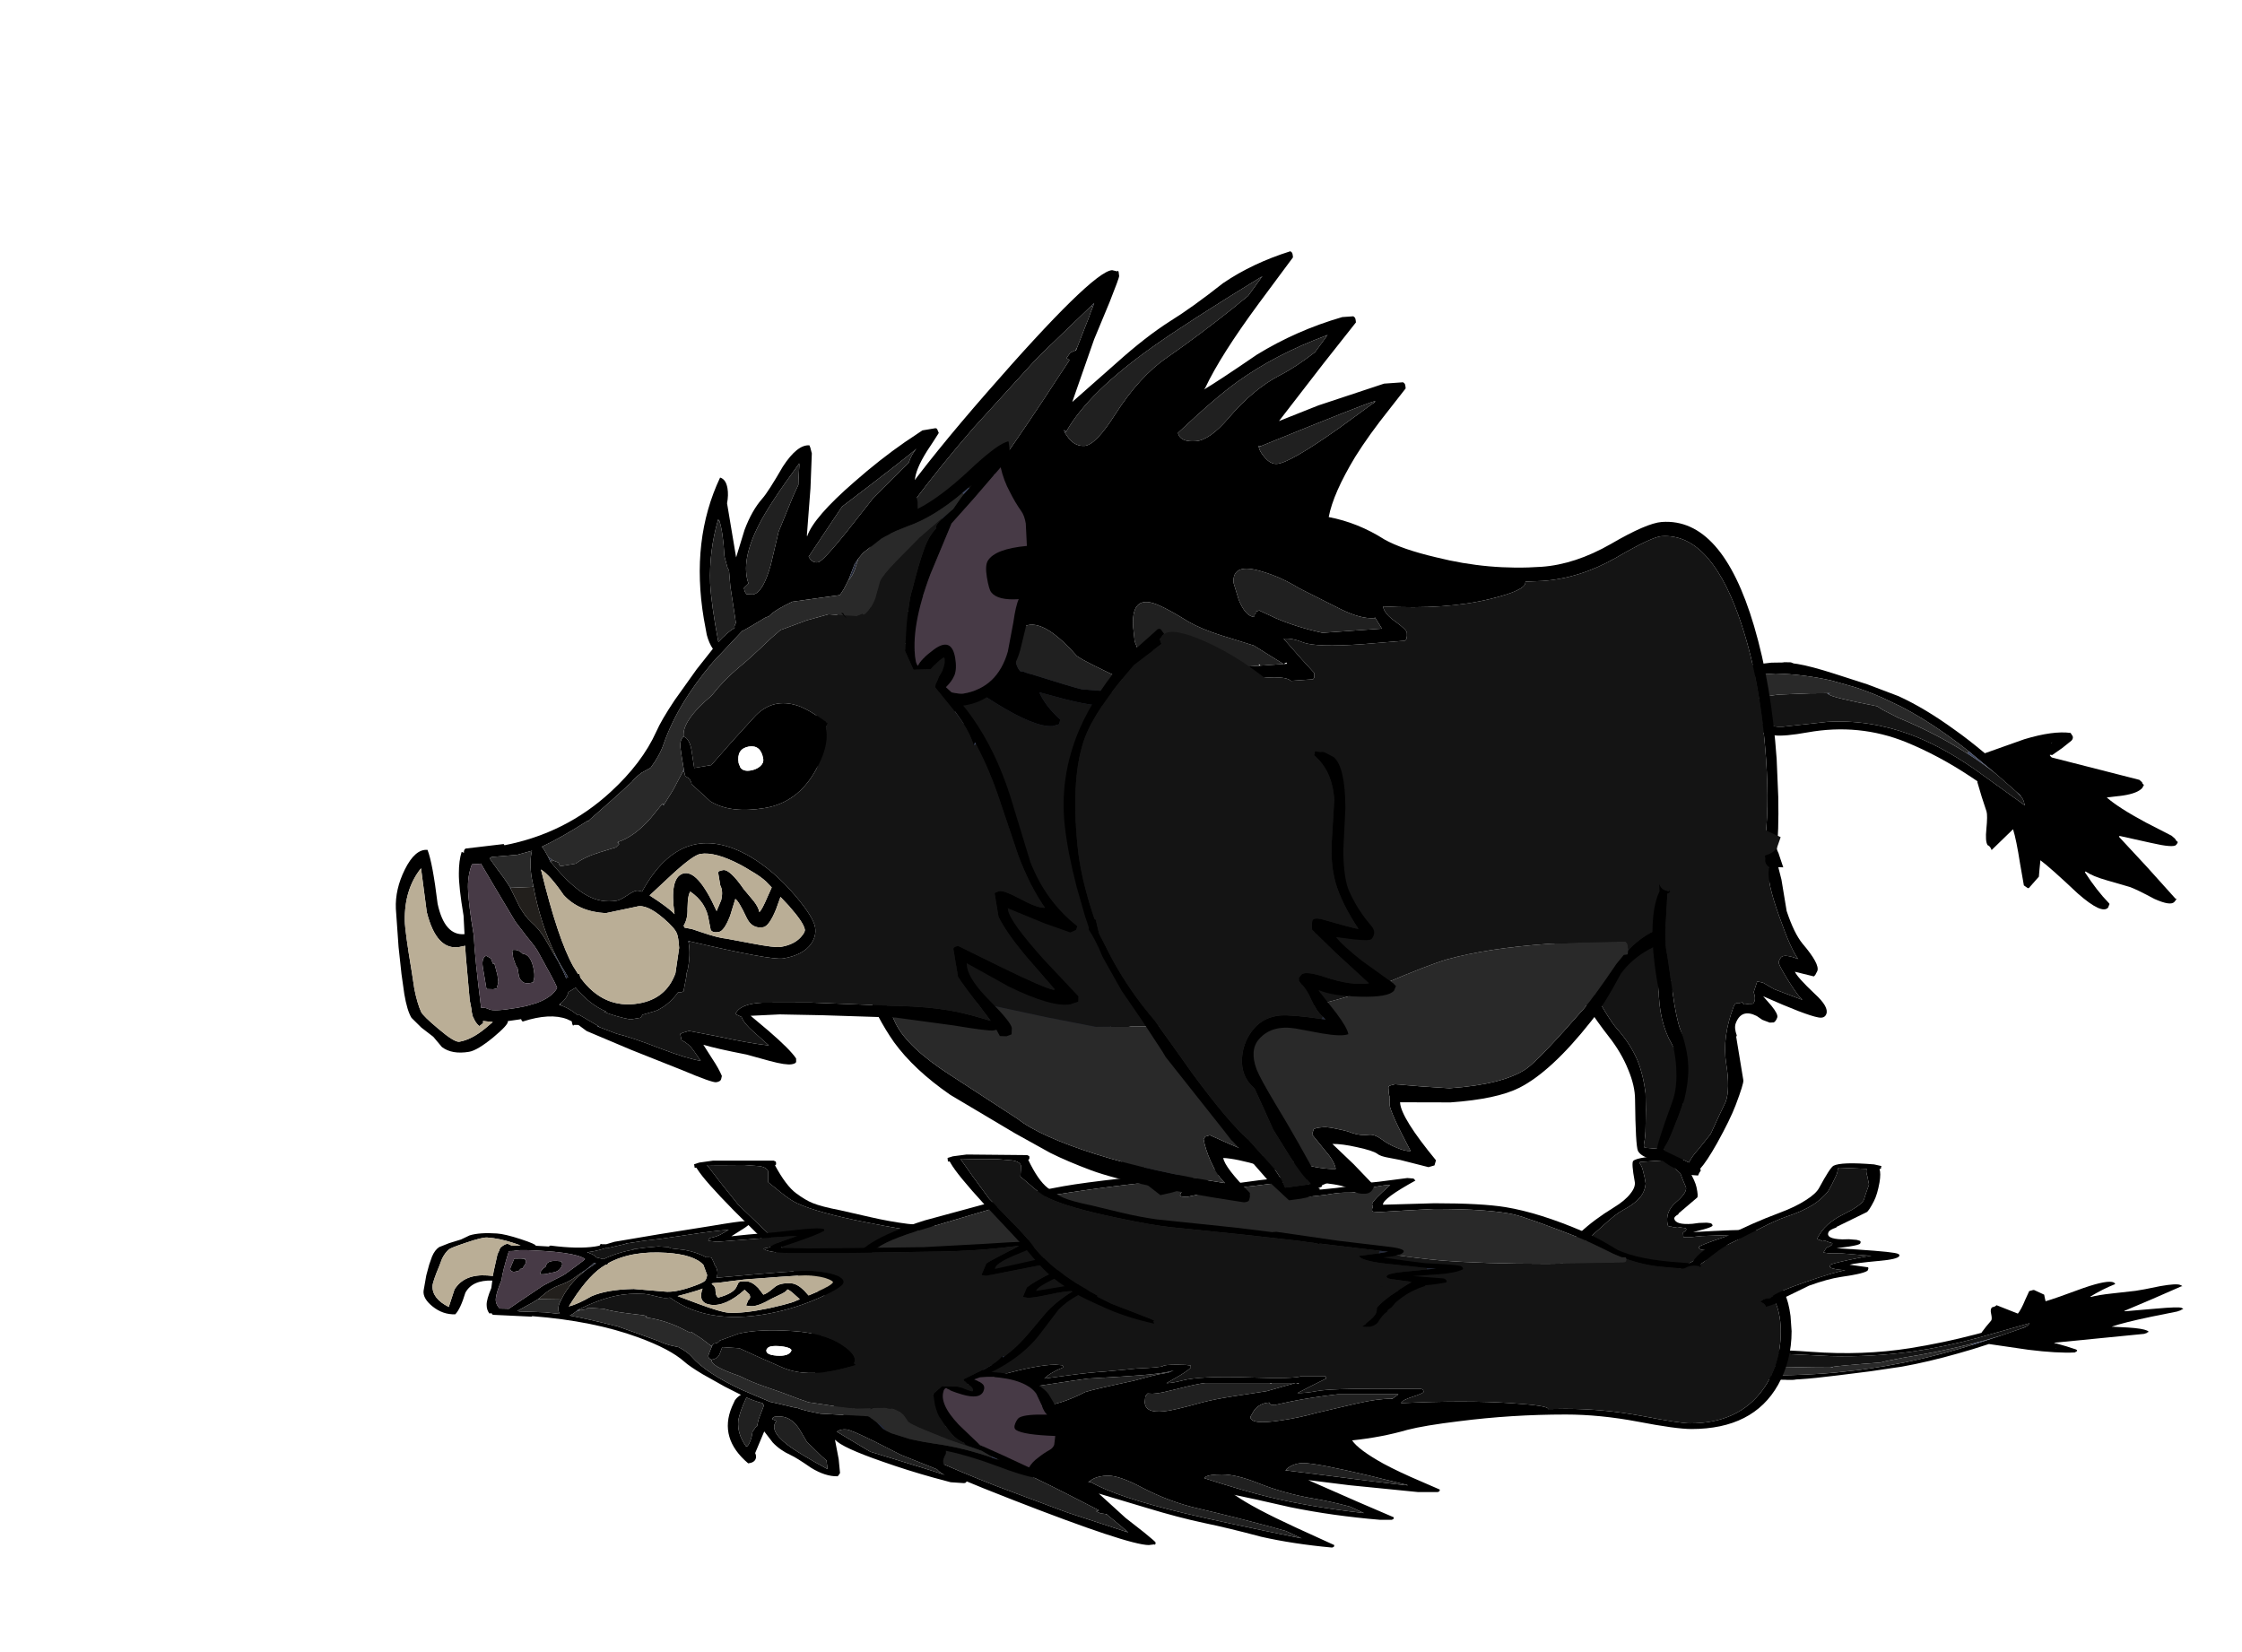 <?xml version="1.0" encoding="UTF-8" standalone="no"?>
<svg xmlns:ffdec="https://www.free-decompiler.com/flash" xmlns:xlink="http://www.w3.org/1999/xlink" ffdec:objectType="frame" height="314.4px" width="426.65px" xmlns="http://www.w3.org/2000/svg">
  <g transform="matrix(1.0, 0.0, 0.0, 1.0, 223.6, 223.5)">
    <filter id="filter0">
      <feOffset dx="3.536" dy="3.535" in="SourceGraphic" result="filterResult0"/>
      <feColorMatrix in="filterResult0" result="filterResult1" type="matrix" values="0 0 0 0 0.0,0 0 0 0 0.0,0 0 0 0 0.0,0 0 0 1 0"/>
      <feColorMatrix in="filterResult1" result="filterResult2" type="matrix" values="1 0 0 0 0,0 1 0 0 0,0 0 1 0 0,0 0 0 0.297 0"/>
    </filter>
    <use ffdec:characterId="543" filter="url(#filter0)" height="266.5" id="shadowMC" transform="matrix(1.0, 0.0, 0.0, -0.4, -223.6, 90.899)" width="423.7" xlink:href="#sprite0"/>
    <use ffdec:characterId="524" height="59.55" transform="matrix(0.809, 0.585, -0.71, 0.983, -34.322, -108.002)" width="94.4" xlink:href="#shape5"/>
    <use ffdec:characterId="537" height="66.5" transform="matrix(1.0, 0.0, 0.0, 1.0, 69.55, -69.0)" width="39.5" xlink:href="#shape1"/>
    <use ffdec:characterId="538" height="92.4" transform="matrix(0.657, -0.747, 0.747, 0.657, 102.502, -91.377)" width="41.5" xlink:href="#shape2"/>
    <use ffdec:characterId="539" height="180.0" transform="matrix(1.005, -0.071, 0.07, 0.997, -75.118, -168.834)" width="181.5" xlink:href="#shape3"/>
    <use ffdec:characterId="537" height="66.5" transform="matrix(0.935, 0.354, -0.354, 0.935, 97.159, -71.32)" width="39.5" xlink:href="#shape1"/>
    <use ffdec:characterId="540" height="117.3" transform="matrix(0.985, -0.165, 0.165, 0.985, -161.578, -123.398)" width="133.6" xlink:href="#shape4"/>
    <use ffdec:characterId="542" height="59.55" transform="matrix(0.754, 0.654, -0.794, 0.916, 0.182, -109.323)" width="94.4" xlink:href="#shape6"/>
  </g>
  <defs>
    <g id="sprite0" transform="matrix(1.0, 0.0, 0.0, 1.0, 220.65, 223.5)">
      <use ffdec:characterId="536" height="71.7" transform="matrix(1.0, 0.0, 0.0, 1.215, -92.1, -80.291)" width="99.5" xlink:href="#shape0"/>
      <use ffdec:characterId="537" height="66.5" transform="matrix(0.995, 0.085, -0.085, 0.995, 73.639, -59.069)" width="39.5" xlink:href="#shape1"/>
      <use ffdec:characterId="538" height="92.4" transform="matrix(0.653, -0.755, 0.755, 0.653, 102.427, -91.234)" width="41.5" xlink:href="#shape2"/>
      <use ffdec:characterId="539" height="180.0" transform="matrix(1.03, 0.0, 0.0, 1.0, -70.191, -177.25)" width="181.5" xlink:href="#shape3"/>
      <use ffdec:characterId="537" height="66.5" transform="matrix(0.978, -0.201, 0.222, 1.08, 92.254, -61.556)" width="39.5" xlink:href="#shape1"/>
      <use ffdec:characterId="540" height="117.3" transform="matrix(0.986, -0.165, 0.165, 0.986, -156.891, -127.967)" width="133.6" xlink:href="#shape4"/>
      <use ffdec:characterId="536" height="71.7" transform="matrix(0.998, -0.024, 0.029, 1.212, -45.907, -77.076)" width="99.5" xlink:href="#shape0"/>
    </g>
    <g id="shape0" transform="matrix(1.0, 0.0, 0.0, 1.0, 42.55, 43.75)">
      <path d="M50.1 -15.4 L45.6 -16.4 Q42.45 -17.15 42.45 -18.3 42.45 -19.05 43.35 -19.3 L47.3 -20.35 44.85 -23.65 44.9 -23.75 43.45 -25.8 Q40.95 -29.9 40.95 -31.05 L41.0 -31.6 40.95 -31.75 40.95 -31.95 Q40.95 -33.7 39.2 -36.55 L39.15 -36.65 38.95 -37.2 38.3 -38.1 Q39.1 -38.3 39.75 -38.1 40.75 -37.8 41.3 -36.45 42.1 -33.35 42.95 -32.15 L43.1 -31.4 43.8 -30.3 44.45 -28.55 45.2 -27.2 Q47.35 -23.55 49.95 -21.9 L49.9 -21.6 Q51.3 -21.45 53.8 -20.45 L54.0 -20.15 Q53.9 -19.15 53.35 -18.85 L47.45 -18.05 52.55 -17.2 Q55.5 -16.7 56.95 -15.2 56.95 -14.25 56.4 -13.9 55.55 -13.4 49.7 -12.95 L45.9 -12.05 42.45 -11.1 41.55 -10.85 Q43.85 -10.45 44.85 -9.55 45.45 -9.0 45.45 -8.35 45.45 -7.25 42.15 -6.55 L32.95 -4.5 20.95 -1.2 20.15 -1.35 13.55 0.2 -1.9 3.2 Q-5.35 4.1 -9.05 5.85 L-14.7 8.5 Q-18.35 9.95 -20.0 11.35 -21.35 12.45 -23.15 15.2 -25.05 18.1 -27.15 26.1 L-26.95 26.45 -26.95 26.9 -26.95 26.95 Q-26.95 27.65 -27.1 27.65 L-27.4 27.95 -38.95 27.95 -41.55 27.2 -42.45 26.6 -42.55 26.5 -42.45 25.35 -42.45 25.15 -42.2 25.15 -42.1 25.15 -41.9 24.5 Q-40.5 19.95 -35.0 8.45 -27.15 -7.5 -26.4 -9.3 -23.65 -15.65 -22.1 -18.35 -20.05 -22.0 -17.45 -24.95 -17.25 -25.75 -14.2 -28.65 L-10.35 -32.1 Q-6.2 -35.6 -1.35 -37.65 L-1.25 -37.75 -1.45 -36.7 -1.2 -36.6 Q-1.85 -35.9 -4.15 -34.2 L-9.7 -30.0 -12.4 -27.35 -12.55 -27.2 -12.2 -27.15 -13.65 -25.55 -13.9 -25.3 Q-22.0 -16.15 -25.4 -7.3 -26.7 -3.85 -29.65 1.8 L-34.15 10.7 -37.5 19.3 -40.1 26.25 Q-38.35 26.15 -36.4 26.2 L-33.05 26.25 -30.15 25.8 Q-28.7 25.35 -28.45 23.7 L-28.45 19.5 -25.95 15.35 Q-24.2 12.45 -22.95 11.25 -19.0 7.5 -9.6 3.7 -2.4 0.75 0.85 0.2 L15.0 -2.5 25.05 -4.6 27.45 -5.25 28.2 -5.4 29.25 -5.85 29.35 -5.65 40.85 -8.25 42.45 -8.6 40.7 -9.25 36.95 -10.35 Q37.4 -12.1 41.55 -13.15 L49.95 -14.85 51.8 -15.0 50.1 -15.4 M41.15 -22.1 L41.55 -22.2 41.95 -22.1 41.15 -22.1" fill="#000000" fill-rule="evenodd" stroke="none"/>
      <path d="M40.85 -8.25 L40.7 -9.25 42.45 -8.6 40.85 -8.25 M49.95 -14.85 L50.1 -15.4 51.8 -15.0 49.95 -14.85" fill="#242939" fill-rule="evenodd" stroke="none"/>
      <path d="M39.75 -38.1 Q39.1 -38.3 38.3 -38.1 L38.95 -37.2 39.15 -36.65 39.2 -36.55 Q40.95 -33.7 40.95 -31.95 L40.95 -31.75 41.0 -31.6 40.95 -31.05 Q40.95 -29.9 43.45 -25.8 L44.9 -23.75 44.85 -23.65 47.3 -20.35 43.35 -19.3 Q42.45 -19.05 42.45 -18.3 42.45 -17.15 45.6 -16.4 L50.1 -15.4 49.95 -14.85 41.55 -13.15 Q37.4 -12.1 36.95 -10.35 L40.7 -9.25 40.85 -8.25 29.35 -5.65 29.25 -5.85 28.2 -5.4 27.45 -5.25 25.05 -4.6 15.0 -2.5 0.85 0.2 Q-2.4 0.75 -9.6 3.7 -19.0 7.5 -22.95 11.25 -24.2 12.45 -25.95 15.35 L-28.45 19.5 -28.45 23.7 Q-28.7 25.35 -30.15 25.8 L-33.05 26.25 -36.4 26.2 Q-38.35 26.15 -40.1 26.25 L-37.5 19.3 -34.15 10.7 -29.65 1.8 Q-26.7 -3.85 -25.4 -7.3 -22.0 -16.15 -13.9 -25.3 L-13.65 -25.55 -12.2 -27.15 -12.55 -27.2 -12.4 -27.35 -9.7 -30.0 -4.15 -34.2 Q-1.85 -35.9 -1.2 -36.6 L-1.45 -36.7 -1.25 -37.75 -1.1 -38.1 Q0.45 -38.8 2.1 -39.95 L2.65 -40.35 2.75 -40.3 2.85 -40.45 Q5.85 -42.05 15.95 -43.2 L28.45 -43.75 Q34.15 -43.55 38.25 -39.45 L39.4 -38.55 39.75 -38.1 M41.15 -22.1 L41.95 -22.1 41.55 -22.2 41.15 -22.1" fill="#141414" fill-rule="evenodd" stroke="none"/>
    </g>
    <g id="shape1" transform="matrix(1.0, 0.0, 0.0, 1.0, 20.0, 34.0)">
      <path d="M-0.55 -31.45 L0.2 -30.7 0.35 -30.5 1.95 -28.55 1.05 -28.25 2.45 -26.25 5.5 -21.0 Q8.35 -17.5 10.55 -16.25 15.0 -13.8 15.0 -12.4 L14.9 -11.55 14.75 -11.2 11.05 -10.75 Q11.9 -9.9 16.1 -8.15 19.5 -6.8 19.5 -5.35 19.5 -4.4 18.3 -4.2 15.95 -3.75 7.05 -4.25 L9.2 -3.1 Q11.0 -2.05 11.0 -1.4 11.0 -0.6 10.7 -0.3 L10.0 0.0 8.5 0.0 7.25 -0.3 Q4.0 -0.65 4.0 2.4 4.0 3.35 5.0 4.5 L5.0 4.8 9.2 12.05 Q9.5 12.65 9.5 17.0 9.5 19.9 8.75 25.05 8.15 29.0 7.45 30.75 L7.55 30.75 7.7 31.0 Q7.55 31.45 7.55 32.05 L6.0 32.5 Q-0.4 32.5 -1.45 30.5 -1.9 29.55 -2.0 20.75 -2.0 18.15 -3.3 15.05 -4.6 11.8 -7.0 8.75 -11.3 3.25 -14.4 -2.6 -18.5 -10.35 -18.5 -15.25 L-18.45 -15.95 -18.95 -17.1 -18.95 -17.2 Q-18.35 -16.5 -17.5 -16.5 L-16.7 -16.6 -16.8 -16.75 -16.75 -17.0 -16.5 -16.5 -16.9 -16.05 -15.45 -11.45 Q-14.2 -7.15 -12.7 -4.95 L-9.35 1.1 Q-7.0 5.45 -5.45 7.25 -2.8 10.2 -1.45 13.5 -0.4 16.2 0.0 19.55 L0.05 22.65 0.0 26.0 Q0.0 27.7 -0.3 29.15 -0.4 29.85 -0.1 29.9 L5.05 30.35 Q5.15 29.1 5.85 27.35 L7.0 23.8 7.25 20.1 7.5 17.1 Q7.5 14.55 5.0 10.2 2.5 5.85 2.5 -0.4 2.5 -1.1 2.85 -1.25 L3.1 -1.3 3.8 -1.8 3.85 -1.65 4.25 -1.5 5.25 -2.05 5.25 -2.0 5.75 -2.25 Q6.1 -3.05 5.25 -4.15 L5.1 -4.35 5.0 -6.5 6.15 -6.65 8.55 -6.25 14.3 -6.25 Q13.35 -6.55 10.45 -8.75 7.5 -11.0 7.5 -11.45 7.5 -12.35 7.75 -12.6 8.35 -13.25 10.8 -13.25 8.95 -14.3 4.45 -19.65 -0.1 -25.0 -0.45 -27.2 L-0.5 -27.4 -0.5 -27.6 -0.6 -27.65 Q-1.65 -27.95 -1.8 -28.85 L-2.1 -29.4 -2.0 -29.5 Q-0.8 -30.4 -0.55 -31.45" fill="#000000" fill-rule="evenodd" stroke="none"/>
      <path d="M-18.95 -17.2 L-19.55 -18.25 -20.0 -20.1 Q-20.0 -21.05 -18.65 -23.95 -17.4 -26.6 -16.55 -27.75 L-15.75 -29.35 Q-15.2 -30.65 -14.0 -31.85 -13.0 -32.75 -11.2 -33.05 L-9.05 -33.25 -4.25 -34.0 -0.55 -33.75 -0.5 -32.05 -0.55 -31.45 Q-0.8 -30.4 -2.0 -29.5 L-2.1 -29.4 -1.8 -28.85 Q-1.65 -27.95 -0.6 -27.65 L-0.5 -27.6 -0.5 -27.4 -0.55 -27.35 -0.5 -27.2 -0.45 -27.2 Q-0.1 -25.0 4.45 -19.65 8.95 -14.3 10.8 -13.25 8.35 -13.25 7.75 -12.6 7.5 -12.35 7.5 -11.45 7.5 -11.0 10.45 -8.75 13.35 -6.55 14.3 -6.25 L8.55 -6.25 6.15 -6.65 5.0 -6.5 5.1 -4.35 5.25 -4.15 Q6.1 -3.05 5.75 -2.25 L5.25 -2.0 5.25 -2.05 4.25 -1.5 3.85 -1.65 3.8 -1.8 3.1 -1.3 2.85 -1.25 Q2.5 -1.1 2.5 -0.4 2.5 5.85 5.0 10.2 7.5 14.55 7.5 17.1 L7.25 20.1 7.0 23.8 5.85 27.35 Q5.15 29.1 5.05 30.35 L-0.1 29.9 Q-0.4 29.85 -0.3 29.15 0.0 27.7 0.0 26.0 L0.05 22.65 0.0 19.55 Q-0.4 16.2 -1.45 13.5 -2.8 10.2 -5.45 7.25 -7.0 5.45 -9.35 1.1 L-12.7 -4.95 Q-14.2 -7.15 -15.45 -11.45 L-16.9 -16.05 -16.5 -16.5 -16.75 -17.0 -16.8 -16.75 -16.7 -16.6 -17.5 -16.5 Q-18.35 -16.5 -18.95 -17.2" fill="#141414" fill-rule="evenodd" stroke="none"/>
    </g>
    <g id="shape2" transform="matrix(1.0, 0.0, 0.0, 1.0, 26.55, 49.9)">
      <path d="M-14.7 -45.6 L-13.25 -44.0 -13.0 -43.8 -12.2 -42.85 -12.0 -42.3 -11.6 -41.7 Q-10.25 -39.55 -8.35 -35.2 L-5.7 -29.1 -3.45 -23.1 Q-1.85 -17.8 -1.2 -10.85 -0.85 -7.65 -0.75 -3.5 L6.25 0.4 Q11.15 3.45 13.0 6.25 L12.8 6.95 Q12.6 7.35 12.0 7.35 L9.75 6.95 7.5 6.4 7.3 6.1 Q7.1 5.9 7.1 6.65 L14.95 22.05 14.95 22.75 Q14.8 22.9 14.8 23.1 L14.8 23.35 14.15 23.5 Q12.8 23.5 10.65 21.7 L8.3 19.6 Q8.3 22.6 9.65 28.4 L11.0 33.75 11.0 34.6 10.85 35.15 10.9 35.35 Q10.85 35.55 10.25 35.55 9.45 35.55 7.4 31.75 L4.4 26.3 4.2 26.3 3.4 34.15 2.45 42.25 Q2.8 42.5 1.85 42.5 0.75 42.5 -0.25 39.25 -1.15 35.4 -1.65 34.2 L-3.6 30.05 Q-4.8 27.55 -5.0 25.9 L-5.2 25.9 Q-6.35 29.95 -6.6 33.25 L-6.65 33.45 -7.35 33.7 Q-9.15 33.7 -9.15 27.55 -8.9 20.25 -9.1 18.0 L-10.5 19.0 -11.65 19.85 -14.55 19.85 -14.7 19.7 -14.8 18.8 -12.15 15.5 Q-9.15 11.9 -8.1 10.15 L-13.8 9.7 Q-13.4 9.0 -13.6 8.5 -13.35 7.65 -11.45 6.3 -9.3 4.75 -8.9 4.1 L-7.4 1.55 -5.8 -1.0 -5.7 -0.95 -5.9 -2.5 Q-6.9 -9.85 -9.1 -16.2 -12.3 -25.35 -20.15 -31.6 -23.6 -34.35 -24.7 -35.9 -26.55 -38.5 -26.55 -42.55 -26.55 -49.2 -22.4 -49.85 -19.95 -50.25 -17.75 -48.35 L-14.7 -45.6 M-2.5 -6.05 Q-2.9 -13.5 -4.2 -19.55 L-4.7 -21.7 -4.8 -22.0 -5.75 -25.35 Q-6.6 -27.95 -7.6 -30.35 L-9.7 -34.75 Q-12.3 -39.5 -15.75 -43.65 L-17.55 -45.45 Q-19.5 -47.45 -21.9 -47.45 -24.5 -47.45 -24.95 -45.05 -25.25 -43.85 -24.95 -42.5 -24.95 -38.45 -22.5 -35.9 L-16.15 -30.1 Q-10.55 -24.45 -7.5 -16.65 -5.25 -10.8 -4.35 -3.15 L-3.2 8.6 -3.2 8.65 -3.2 8.8 -3.05 8.6 Q-2.55 8.05 -2.4 7.2 L-2.4 7.3 -2.3 6.7 -2.3 6.4 -2.3 6.3 -2.3 6.2 -2.3 5.75 -2.3 1.1 -2.3 0.9 -2.5 -6.05 M9.1 4.8 L9.3 4.8 9.2 4.75 9.1 4.8" fill="#000000" fill-rule="evenodd" stroke="none"/>
      <path d="M-12.15 -33.85 L-12.05 -33.75 -11.2 -32.8 -11.75 -33.4 -12.0 -33.65 -12.0 -33.25 -12.05 -33.7 -12.15 -33.85 M-3.2 8.65 L-3.2 8.6 -3.05 8.6 -3.2 8.65" fill="#242939" fill-rule="evenodd" stroke="none"/>
      <path d="M-11.75 -33.4 L-12.0 -33.25 -12.0 -33.65 -11.75 -33.4 M-3.0 -6.0 L-2.5 -6.05 -2.3 0.9 Q-2.45 -2.4 -3.0 -6.0 M-2.3 5.75 L-2.3 6.2 -2.3 6.3 -2.3 6.4 -2.3 6.7 -2.4 7.3 -2.4 7.2 -2.3 5.75" fill="#3e4762" fill-rule="evenodd" stroke="none"/>
      <path d="M-24.95 -45.05 Q-21.55 -43.4 -18.35 -40.5 L-14.25 -36.2 -12.15 -33.85 -12.05 -33.7 -12.0 -33.25 Q-12.0 -32.45 -7.6 -24.9 L-7.45 -23.9 -7.4 -23.6 -6.55 -20.25 -6.5 -20.15 Q-4.1 -13.1 -3.0 -6.0 -2.45 -2.4 -2.3 0.9 L-2.3 1.1 -2.3 5.75 -2.4 7.2 Q-2.55 8.05 -3.05 8.6 L-3.2 8.6 -4.35 -3.15 Q-5.25 -10.8 -7.5 -16.65 -10.55 -24.45 -16.15 -30.1 L-22.5 -35.9 Q-24.95 -38.45 -24.95 -42.5 -25.25 -43.85 -24.95 -45.05" fill="#141414" fill-rule="evenodd" stroke="none"/>
      <path d="M-24.95 -45.05 Q-24.5 -47.45 -21.9 -47.45 -19.5 -47.45 -17.55 -45.45 L-15.75 -43.65 Q-12.3 -39.5 -9.7 -34.75 L-7.6 -30.35 Q-6.6 -27.95 -5.75 -25.35 L-4.8 -22.0 -4.7 -21.7 -4.2 -19.55 Q-2.9 -13.5 -2.5 -6.05 L-3.0 -6.0 Q-4.1 -13.1 -6.5 -20.15 L-6.55 -20.25 -7.4 -23.6 -7.45 -23.9 -7.6 -24.9 Q-12.0 -32.45 -12.0 -33.25 L-11.75 -33.4 -11.2 -32.8 -12.05 -33.75 -12.15 -33.85 -14.25 -36.2 -18.35 -40.5 Q-21.55 -43.4 -24.95 -45.05" fill="#292929" fill-rule="evenodd" stroke="none"/>
    </g>
    <g id="shape3" transform="matrix(1.0, 0.0, 0.0, 1.0, 95.5, 94.0)">
      <path d="M1.3 -93.8 Q1.5 -93.7 1.5 -92.8 L-5.6 -84.45 Q-13.45 -75.15 -16.75 -69.2 L-17.0 -68.9 Q-14.05 -70.4 -6.6 -74.8 1.2 -78.9 10.0 -80.8 L12.1 -80.8 12.3 -80.6 Q12.5 -80.5 12.5 -79.6 L5.9 -72.3 -3.3 -61.9 4.35 -64.35 17.0 -67.6 20.6 -67.6 20.8 -67.4 Q21.0 -67.3 21.0 -66.4 L17.6 -62.6 Q13.45 -58.05 10.6 -54.1 5.95 -47.45 4.8 -43.0 10.25 -41.55 15.0 -38.0 18.15 -35.9 24.55 -33.9 34.25 -30.7 44.25 -30.7 50.6 -30.7 57.6 -34.1 64.65 -37.6 67.5 -37.6 78.9 -37.6 83.5 -16.6 86.0 -5.15 86.0 8.95 L85.8 16.2 Q85.45 23.0 84.75 26.6 83.55 32.65 80.35 35.6 78.6 37.75 76.95 38.65 74.3 40.1 65.5 41.6 57.75 42.9 53.8 47.65 50.15 53.5 47.5 56.35 39.4 65.3 33.15 67.95 28.75 69.8 20.0 69.8 L10.5 69.1 10.5 69.2 Q10.5 72.1 16.5 80.6 L16.15 81.55 15.0 81.8 9.75 80.05 7.7 79.5 Q6.05 79.1 5.5 78.55 4.7 77.9 1.8 77.05 -1.0 76.2 -2.8 76.1 L0.95 80.25 4.5 84.55 Q4.1 86.0 2.75 86.0 1.35 86.0 0.5 85.3 -0.6 84.25 -4.0 83.6 -6.4 83.1 -9.55 81.5 -11.7 81.1 -16.55 79.3 -21.1 77.6 -23.55 77.3 -23.4 79.1 -19.0 84.3 L-19.05 85.1 -19.25 85.7 Q-19.45 86.0 -20.25 86.0 -41.05 81.3 -48.55 77.9 -53.0 75.85 -56.1 74.0 L-62.5 69.8 -74.15 61.65 Q-80.65 56.4 -84.05 50.9 -86.9 46.15 -89.15 39.25 -90.75 34.5 -92.5 26.95 -93.1 24.2 -94.3 14.6 -95.5 5.1 -95.5 3.1 L-95.0 -1.2 Q-94.5 -4.9 -94.5 -6.7 -94.5 -11.7 -94.0 -16.1 -93.3 -21.5 -91.3 -25.6 L-89.25 -30.7 Q-88.35 -32.5 -87.4 -33.05 -85.35 -38.3 -83.95 -39.65 -80.1 -49.05 -58.0 -71.2 -36.5 -92.8 -32.75 -92.8 L-31.8 -92.5 -31.65 -92.6 Q-31.5 -92.55 -31.5 -91.6 -31.5 -91.25 -33.65 -86.75 L-37.05 -79.9 -42.0 -68.3 -33.05 -75.2 Q-27.3 -79.7 -22.55 -82.3 -18.2 -84.6 -12.0 -88.85 -6.2 -92.25 1.1 -94.0 L1.3 -93.8 M6.75 -77.3 L7.0 -77.6 6.7 -77.5 Q-3.1 -74.6 -10.65 -69.9 -15.0 -67.2 -22.5 -61.0 L-22.3 -60.4 Q-21.65 -59.2 -19.25 -59.2 -16.6 -59.2 -12.7 -63.2 -7.75 -68.3 -2.5 -70.6 0.55 -71.9 4.4 -74.5 L6.75 -77.3 M15.05 -64.3 L15.1 -64.4 15.05 -64.4 Q13.6 -64.2 -7.0 -57.4 L-7.5 -57.5 -7.45 -57.3 -7.45 -57.2 Q-7.35 -56.4 -6.55 -55.3 -5.5 -53.8 -4.25 -53.8 -1.8 -53.8 8.0 -59.8 L14.8 -64.1 14.75 -64.0 15.05 -64.3 M55.65 43.15 Q58.95 40.2 62.35 39.5 L76.25 36.4 Q77.6 35.85 78.6 33.55 81.4 30.25 82.5 25.45 84.0 18.55 84.0 8.8 84.0 -7.05 80.65 -19.0 76.15 -34.9 67.25 -34.9 65.4 -34.9 58.35 -31.4 51.3 -28.0 44.25 -28.0 L41.0 -28.1 41.0 -28.0 Q41.0 -26.45 34.25 -25.3 25.75 -23.8 13.85 -25.3 14.0 -23.85 16.05 -22.2 18.0 -20.55 18.0 -19.95 18.0 -18.65 17.5 -18.5 L9.5 -18.4 Q0.65 -18.4 -1.7 -19.55 -3.75 -20.55 -5.3 -20.5 L-2.2 -16.4 0.0 -13.6 -0.05 -12.7 -0.3 -12.4 -4.5 -12.4 Q-5.8 -13.85 -14.3 -13.05 -23.25 -12.3 -26.55 -14.5 -28.2 -15.65 -29.5 -15.8 L-27.0 -12.1 Q-25.0 -8.9 -25.0 -8.2 L-25.05 -7.35 -25.3 -7.3 -25.95 -7.1 -27.5 -7.0 Q-29.9 -7.0 -30.1 -7.6 -30.4 -8.3 -35.0 -8.8 L-37.1 -9.35 -41.05 -10.3 Q-43.65 -10.7 -47.45 -12.0 L-52.05 -13.6 Q-51.05 -10.85 -48.5 -8.2 -48.55 -7.5 -48.8 -7.25 L-50.0 -7.0 Q-53.35 -7.0 -60.35 -12.1 L-69.0 -18.5 Q-71.15 -19.7 -73.1 -21.45 L-76.75 -24.8 -81.6 -27.9 -85.95 -30.4 -86.05 -30.4 -88.75 -24.8 Q-92.15 -18.15 -92.5 -14.2 L-92.6 -9.9 -92.5 -5.2 Q-92.5 -3.7 -93.0 -0.65 L-93.5 3.0 Q-93.5 4.7 -90.5 25.4 -89.85 29.55 -87.6 36.25 L-83.5 47.35 Q-81.55 52.1 -74.0 57.8 L-61.8 67.1 Q-57.8 70.75 -47.55 74.85 -36.95 79.05 -23.55 82.1 -24.9 80.65 -25.95 77.8 -26.85 75.25 -27.0 73.45 L-26.65 73.0 -25.75 72.8 Q-18.15 77.0 -16.3 77.3 -14.3 77.65 -9.3 79.35 -5.1 80.8 -2.5 80.9 -2.65 79.4 -4.2 77.35 L-6.5 74.05 -6.15 73.1 Q-5.9 72.8 -4.25 72.8 -3.4 72.8 -1.6 73.35 -0.05 73.75 1.1 74.3 2.65 74.95 4.2 74.85 5.25 74.8 6.5 75.85 7.75 76.95 9.3 77.7 10.85 78.5 11.85 78.5 8.5 70.9 8.5 69.4 8.5 68.65 8.65 68.05 8.5 67.65 8.5 67.0 L8.5 66.15 8.6 65.9 8.8 65.8 9.75 65.6 14.9 66.4 20.0 67.1 Q30.15 67.1 34.7 64.45 37.15 63.0 46.5 53.65 48.5 51.6 53.1 45.7 L54.6 44.1 55.35 44.05 55.45 43.35 55.65 43.15 M12.25 -23.2 L12.2 -23.3 12.0 -23.2 Q9.45 -23.2 5.75 -25.4 L-1.75 -29.9 Q-4.9 -32.2 -8.35 -33.5 -14.0 -35.75 -14.0 -31.8 L-13.25 -28.5 Q-12.2 -25.25 -10.5 -25.0 L-10.45 -25.55 Q-10.35 -25.4 -10.3 -25.6 -10.15 -25.7 -10.25 -26.0 L-9.5 -26.2 -9.2 -26.0 -9.0 -25.9 -6.5 -24.5 Q-2.65 -22.5 2.1 -21.1 L13.35 -21.1 12.25 -23.2 M-37.15 -86.3 L-47.6 -77.5 -49.1 -76.1 -49.15 -76.05 -61.0 -64.65 Q-74.7 -50.8 -82.55 -39.45 L-82.5 -38.8 -83.45 -36.95 -84.55 -34.3 -84.55 -34.0 -83.85 -34.25 Q-84.6 -33.5 -84.95 -32.45 -82.3 -32.2 -81.55 -31.4 L-81.45 -31.3 Q-80.35 -30.3 -78.55 -29.25 L-77.8 -28.9 -78.05 -29.45 Q-73.6 -30.95 -65.45 -43.0 -60.75 -49.95 -56.5 -57.5 -50.25 -65.25 -44.95 -72.35 L-41.95 -76.3 -42.5 -76.7 -41.7 -77.7 -40.7 -78.05 -40.6 -78.05 -40.35 -78.6 -38.45 -82.65 -37.85 -83.9 -37.35 -85.05 -36.85 -86.1 -36.55 -86.8 -37.15 -86.3 M-4.8 -89.3 L-4.5 -89.6 -4.85 -89.45 Q-19.0 -82.05 -26.1 -77.7 -38.75 -69.95 -43.5 -62.8 L-43.75 -62.9 -43.95 -63.1 -43.8 -62.6 -43.8 -62.55 -43.05 -61.3 Q-41.9 -59.8 -40.25 -59.8 -38.15 -59.8 -34.05 -65.4 -28.95 -72.3 -23.5 -75.5 -17.25 -79.25 -10.55 -83.9 L-7.45 -86.1 -4.8 -89.3 M-29.45 -10.9 Q-31.0 -11.5 -32.25 -12.35 L-35.5 -14.6 Q-42.8 -18.6 -44.5 -20.0 -49.5 -26.6 -52.85 -26.55 -56.0 -26.5 -56.0 -21.3 -56.2 -20.3 -56.0 -19.3 -55.8 -18.35 -55.3 -17.8 L-55.1 -17.8 -55.0 -17.8 -54.8 -17.75 -54.15 -17.45 -53.5 -17.2 -53.45 -17.2 Q-45.25 -13.95 -44.0 -13.6 L-37.75 -12.65 -36.65 -12.45 Q-32.0 -11.75 -29.5 -10.6 L-28.15 -9.75 -29.2 -10.8 -29.45 -10.9 M-10.0 -15.7 L-5.65 -15.7 -7.25 -16.85 -11.0 -19.6 -17.1 -22.0 Q-20.6 -23.4 -23.0 -25.0 -28.05 -28.7 -30.0 -29.2 -33.5 -30.1 -33.5 -24.7 L-33.4 -22.0 -33.0 -20.7 -32.25 -20.8 -32.15 -20.8 -32.0 -20.8 Q-31.3 -20.75 -30.15 -20.15 L-27.6 -18.6 Q-23.85 -16.1 -22.3 -15.7 L-10.3 -15.7 -10.0 -15.7 M-5.65 -15.7 L-5.0 -15.7 -5.1 -15.95 -5.65 -15.7" fill="#000000" fill-rule="evenodd" stroke="none"/>
      <path d="M6.75 -77.3 L6.7 -77.5 7.0 -77.6 6.75 -77.3 M-36.85 -86.1 L-37.15 -86.3 -36.55 -86.8 -36.85 -86.1 M-4.85 -89.45 L-4.5 -89.6 -4.8 -89.3 -4.85 -89.45 M-43.8 -62.6 L-43.95 -63.1 -43.75 -62.9 -43.5 -62.8 -43.8 -62.6 M-7.45 -57.3 L-7.5 -57.5 -7.0 -57.4 -7.45 -57.3 M-29.45 -10.9 L-29.2 -10.8 -28.15 -9.75 -29.5 -10.6 -29.45 -10.9" fill="#11131a" fill-rule="evenodd" stroke="none"/>
      <path d="M15.05 -64.3 L15.05 -64.4 15.1 -64.4 15.05 -64.3 M-7.0 -57.4 L-7.45 -57.2 -7.45 -57.3 -7.0 -57.4 M-43.8 -62.55 L-43.8 -62.6 -43.5 -62.8 -43.8 -62.55" fill="#1d1c16" fill-rule="evenodd" stroke="none"/>
      <path d="M55.5 42.9 L55.65 43.15 55.5 43.15 55.5 42.9" fill="#221f1c" fill-rule="evenodd" stroke="none"/>
      <path d="M55.65 43.15 L55.45 43.35 55.5 43.15 55.65 43.15" fill="#242939" fill-rule="evenodd" stroke="none"/>
      <path d="M6.7 -77.5 L6.75 -77.3 4.4 -74.5 Q0.55 -71.9 -2.5 -70.6 -7.75 -68.3 -12.7 -63.2 -16.6 -59.2 -19.25 -59.2 -21.65 -59.2 -22.3 -60.4 L-22.5 -61.0 Q-15.0 -67.2 -10.65 -69.9 -3.1 -74.6 6.7 -77.5 M15.05 -64.4 L15.05 -64.3 14.8 -64.1 8.0 -59.8 Q-1.8 -53.8 -4.25 -53.8 -5.5 -53.8 -6.55 -55.3 -7.35 -56.4 -7.45 -57.2 L-7.0 -57.4 Q13.6 -64.2 15.05 -64.4 M12.0 -23.2 L12.25 -23.2 13.35 -21.1 2.1 -21.1 Q-2.65 -22.5 -6.5 -24.5 L-9.0 -25.9 -9.2 -26.0 -9.5 -26.2 -10.25 -26.0 Q-10.15 -25.7 -10.3 -25.6 -10.35 -25.4 -10.45 -25.55 L-10.5 -25.0 Q-12.2 -25.25 -13.25 -28.5 L-14.0 -31.8 Q-14.0 -35.75 -8.35 -33.5 -4.9 -32.2 -1.75 -29.9 L5.75 -25.4 Q9.45 -23.2 12.0 -23.2 M-81.55 -31.4 Q-82.3 -32.2 -84.95 -32.45 -84.6 -33.5 -83.85 -34.25 L-84.55 -34.0 -84.55 -34.3 -83.45 -36.95 -82.5 -38.8 -82.55 -39.45 Q-74.7 -50.8 -61.0 -64.65 L-49.15 -76.05 -49.1 -76.1 -47.6 -77.5 -37.15 -86.3 -36.85 -86.1 -37.35 -85.05 -37.85 -83.9 -38.45 -82.65 -40.35 -78.6 -40.7 -78.05 -41.7 -77.7 -42.5 -76.7 -41.95 -76.3 -44.95 -72.35 Q-50.25 -65.25 -56.5 -57.5 -60.75 -49.95 -65.45 -43.0 -73.6 -30.95 -78.05 -29.45 L-78.55 -29.25 Q-80.35 -30.3 -81.45 -31.3 L-81.5 -31.5 -81.55 -31.4 M-4.8 -89.3 L-7.45 -86.1 -10.55 -83.9 Q-17.25 -79.25 -23.5 -75.5 -28.95 -72.3 -34.05 -65.4 -38.15 -59.8 -40.25 -59.8 -41.9 -59.8 -43.05 -61.3 L-43.8 -62.55 -43.5 -62.8 Q-38.75 -69.95 -26.1 -77.7 -19.0 -82.05 -4.85 -89.45 L-4.8 -89.3 M-29.5 -10.6 Q-32.0 -11.75 -36.65 -12.45 L-37.75 -12.65 -44.0 -13.6 Q-45.25 -13.95 -53.45 -17.2 L-53.5 -17.2 -54.15 -17.45 -54.8 -17.75 -55.0 -17.8 -55.1 -17.8 -55.3 -17.8 Q-55.8 -18.35 -56.0 -19.3 -56.2 -20.3 -56.0 -21.3 -56.0 -26.5 -52.85 -26.55 -49.5 -26.6 -44.5 -20.0 -42.8 -18.6 -35.5 -14.6 L-32.25 -12.35 Q-31.0 -11.5 -29.45 -10.9 L-29.5 -10.6 M-10.3 -15.7 L-22.3 -15.7 Q-23.85 -16.1 -27.6 -18.6 L-30.15 -20.15 Q-31.3 -20.75 -32.0 -20.8 L-32.15 -20.8 -32.25 -20.8 -33.0 -20.7 -33.4 -22.0 -33.5 -24.7 Q-33.5 -30.1 -30.0 -29.2 -28.05 -28.7 -23.0 -25.0 -20.6 -23.4 -17.1 -22.0 L-11.0 -19.6 -7.25 -16.85 -5.65 -15.7 -10.0 -15.7 -10.3 -16.0 -10.3 -15.7" fill="#202020" fill-rule="evenodd" stroke="none"/>
      <path d="M-87.6 36.25 L-87.5 36.2 Q-87.5 34.35 -81.0 38.1 -72.6 43.1 -71.5 43.4 L-65.1 45.25 -55.0 48.2 -45.8 50.7 -32.65 51.5 Q-6.1 51.5 9.25 46.3 17.65 43.4 21.2 42.6 29.0 41.0 40.75 41.0 L47.25 41.2 55.1 41.6 55.3 41.85 Q55.5 42.0 55.5 42.9 L55.5 43.15 55.45 43.35 55.35 44.05 54.6 44.1 53.1 45.7 Q48.5 51.6 46.5 53.65 37.15 63.0 34.7 64.45 30.15 67.1 20.0 67.1 L14.9 66.4 9.75 65.6 8.8 65.8 8.6 65.9 8.5 66.15 8.5 67.0 Q8.5 67.65 8.65 68.05 8.5 68.65 8.5 69.4 8.5 70.9 11.85 78.5 10.85 78.5 9.3 77.7 7.75 76.95 6.5 75.85 5.25 74.8 4.2 74.85 2.65 74.95 1.1 74.3 -0.05 73.75 -1.6 73.35 -3.4 72.8 -4.25 72.8 -5.9 72.8 -6.15 73.1 L-6.5 74.05 -4.2 77.35 Q-2.65 79.4 -2.5 80.9 -5.1 80.8 -9.3 79.35 -14.3 77.65 -16.3 77.3 -18.15 77.0 -25.75 72.8 L-26.65 73.0 -27.0 73.45 Q-26.85 75.25 -25.95 77.8 -24.9 80.65 -23.55 82.1 -36.95 79.05 -47.55 74.85 -57.8 70.75 -61.8 67.1 L-74.0 57.8 Q-81.55 52.1 -83.5 47.35 L-87.6 36.25" fill="#292929" fill-rule="evenodd" stroke="none"/>
      <path d="M-87.6 36.25 Q-89.85 29.55 -90.5 25.4 -93.5 4.7 -93.5 3.0 L-93.0 -0.65 Q-92.5 -3.7 -92.5 -5.2 L-92.6 -9.9 -92.5 -14.2 Q-92.15 -18.15 -88.75 -24.8 L-86.05 -30.4 -85.95 -30.4 -81.6 -27.9 -76.75 -24.8 -73.1 -21.45 Q-71.15 -19.7 -69.0 -18.5 L-60.35 -12.1 Q-53.35 -7.0 -50.0 -7.0 L-48.8 -7.25 Q-48.55 -7.5 -48.5 -8.2 -51.05 -10.85 -52.05 -13.6 L-47.45 -12.0 Q-43.65 -10.7 -41.05 -10.3 L-37.1 -9.35 -35.0 -8.8 Q-30.4 -8.3 -30.1 -7.6 -29.9 -7.0 -27.5 -7.0 L-25.95 -7.1 -25.3 -7.3 -25.05 -7.35 -25.0 -8.2 Q-25.0 -8.9 -27.0 -12.1 L-29.5 -15.8 Q-28.2 -15.65 -26.55 -14.5 -23.25 -12.3 -14.3 -13.05 -5.8 -13.85 -4.5 -12.4 L-0.3 -12.4 -0.05 -12.7 0.0 -13.6 -2.2 -16.4 -5.3 -20.5 Q-3.75 -20.55 -1.7 -19.55 0.65 -18.4 9.5 -18.4 L17.5 -18.5 Q18.0 -18.65 18.0 -19.95 18.0 -20.55 16.05 -22.2 14.0 -23.85 13.85 -25.3 25.75 -23.8 34.25 -25.3 41.0 -26.45 41.0 -28.0 L41.0 -28.1 44.25 -28.0 Q51.3 -28.0 58.35 -31.4 65.4 -34.9 67.25 -34.9 76.15 -34.9 80.65 -19.0 84.0 -7.05 84.0 8.8 84.0 18.55 82.5 25.45 81.4 30.25 78.6 33.55 77.6 35.85 76.25 36.4 L62.35 39.5 Q58.95 40.2 55.65 43.15 L55.5 42.9 Q55.5 42.0 55.3 41.85 L55.1 41.6 47.25 41.2 40.75 41.0 Q29.0 41.0 21.2 42.6 17.65 43.4 9.25 46.3 -6.1 51.5 -32.65 51.5 L-45.8 50.7 -55.0 48.2 -65.1 45.25 -71.5 43.4 Q-72.6 43.1 -81.0 38.1 -87.5 34.35 -87.5 36.2 L-87.6 36.25" fill="#141414" fill-rule="evenodd" stroke="none"/>
    </g>
    <g id="shape4" transform="matrix(1.0, 0.0, 0.0, 1.0, 66.8, 58.65)">
      <path d="M44.7 -52.2 Q45.55 -53.75 46.6 -54.6 45.05 -53.55 30.8 -46.05 L26.7 -41.7 22.95 -37.7 23.05 -37.45 Q23.5 -36.35 24.55 -36.35 25.45 -36.35 30.85 -41.15 L36.85 -46.6 44.7 -52.2 M50.85 -57.85 L51.1 -57.7 51.3 -56.85 49.9 -55.3 48.55 -53.85 Q45.7 -50.65 45.3 -48.6 45.0 -47.25 45.15 -44.6 L44.95 -43.25 Q49.45 -44.65 55.6 -48.7 61.35 -52.55 63.55 -53.0 L64.1 -53.1 64.15 -52.9 64.05 -50.7 63.8 -48.5 Q63.8 -47.25 65.3 -43.5 66.8 -39.75 66.8 -37.05 L66.7 -33.45 Q66.3 -30.95 64.8 -29.85 64.55 -29.95 64.4 -30.4 64.25 -30.8 63.55 -30.8 58.75 -30.8 57.8 -29.55 L57.8 -28.05 57.75 -26.5 Q57.75 -25.9 58.3 -25.8 L63.15 -24.85 Q63.8 -24.65 63.8 -24.25 63.8 -22.7 59.8 -13.55 58.65 -11.05 56.45 -8.8 52.6 -4.85 47.8 -4.85 L47.3 -4.85 47.9 -3.8 48.6 -2.4 Q52.0 4.65 53.3 13.65 L55.0 26.65 Q56.65 34.55 61.8 40.2 L61.45 40.85 60.3 41.15 55.7 38.6 49.35 34.65 49.35 34.35 49.3 35.0 Q49.3 37.3 54.55 45.55 L59.8 53.4 59.6 54.4 58.05 54.65 Q54.4 54.65 47.0 49.35 L39.85 43.65 39.8 44.4 Q39.8 46.95 43.05 51.5 46.3 56.1 46.3 57.25 L46.05 58.45 45.05 58.65 43.8 58.4 43.35 57.1 42.8 57.15 Q41.85 57.15 35.45 54.95 L24.8 51.65 11.1 48.9 3.1 47.4 -2.4 46.75 0.5 50.15 Q3.95 54.3 4.8 56.2 L4.7 56.85 Q4.55 57.15 3.8 57.15 2.65 57.15 -0.2 55.85 L-4.4 53.9 Q-10.0 51.8 -12.2 50.7 L-10.95 53.65 Q-10.05 55.65 -9.7 57.15 L-9.95 57.75 Q-10.15 58.15 -10.95 58.15 -11.7 58.15 -16.9 54.85 L-25.9 49.4 -33.7 44.45 -35.05 43.05 -35.9 42.9 Q-36.2 43.3 -36.2 42.15 L-37.0 41.6 Q-40.0 39.85 -45.4 40.65 L-45.55 40.5 -45.65 40.15 -46.2 40.15 -48.2 40.1 -48.2 40.15 Q-48.2 40.8 -51.45 42.7 -54.85 44.65 -56.45 44.65 -59.75 44.65 -61.4 42.9 L-62.7 40.7 -64.65 38.6 -66.2 36.45 Q-66.8 34.95 -66.8 31.75 L-66.7 27.9 -66.4 22.75 -65.7 15.45 Q-65.25 11.8 -62.8 8.4 -60.2 4.8 -57.9 5.4 -57.35 8.0 -57.7 15.85 -57.4 22.1 -53.6 22.4 L-53.2 18.9 Q-53.2 13.3 -52.75 10.8 -52.35 8.4 -51.55 6.85 L-51.15 7.1 Q-51.1 6.5 -50.7 6.35 L-43.4 6.7 -43.3 6.95 Q-31.45 6.65 -21.7 0.3 -14.85 -4.15 -11.2 -9.6 -9.9 -11.6 -6.75 -14.95 L-1.65 -20.05 2.05 -23.4 Q1.5 -24.6 1.35 -26.2 L1.3 -29.35 Q1.3 -44.55 8.8 -55.35 9.85 -54.85 9.85 -53.1 9.85 -51.8 9.3 -50.3 L9.3 -39.85 11.75 -44.75 Q13.75 -48.2 16.1 -50.1 17.4 -51.15 20.95 -55.45 24.35 -59.15 26.6 -58.6 L26.7 -58.15 26.8 -57.0 25.45 -50.5 23.3 -41.8 23.3 -41.55 Q25.1 -44.95 33.95 -50.35 39.35 -53.7 44.65 -56.2 L48.3 -57.85 50.85 -57.85 M24.1 -55.3 L24.1 -55.55 24.0 -55.4 Q17.25 -48.85 14.6 -45.25 10.0 -39.05 10.8 -34.55 L10.45 -34.3 9.8 -33.85 9.85 -33.15 10.1 -32.6 11.3 -32.35 Q13.25 -32.35 15.6 -37.4 L18.1 -43.35 22.0 -49.65 23.3 -51.55 23.3 -51.6 23.5 -52.6 24.05 -55.05 24.1 -55.3 M53.8 -44.8 Q47.7 -41.2 42.55 -40.3 L40.25 -39.8 40.05 -39.75 39.9 -39.7 39.7 -39.65 39.55 -39.6 39.2 -39.5 39.05 -39.45 37.65 -39.0 37.45 -38.9 37.25 -38.85 33.3 -36.7 32.25 -35.8 31.35 -34.85 29.7 -32.05 29.55 -31.85 28.5 -30.45 28.4 -30.35 28.0 -29.9 27.9 -29.8 27.6 -29.5 18.45 -29.75 Q14.9 -28.75 13.6 -27.75 L12.85 -27.6 10.45 -26.65 8.3 -25.85 8.15 -25.85 2.5 -21.55 1.65 -20.9 Q-6.3 -14.2 -10.2 -7.05 -11.3 -5.0 -13.4 -3.0 L-15.25 -2.35 Q-16.75 -1.6 -17.35 -0.95 L-21.15 1.5 -26.75 5.0 -26.7 5.1 -26.95 5.0 Q-32.5 7.35 -36.3 8.4 -35.9 9.1 -35.45 10.5 L-35.2 11.45 -35.1 11.6 Q-32.05 16.9 -29.35 19.0 -26.95 20.9 -23.95 20.9 -23.3 20.9 -21.95 20.3 -20.55 19.65 -19.95 19.65 -19.55 19.65 -18.9 20.0 -8.95 7.4 2.5 16.8 6.55 20.2 9.75 25.55 12.5 30.15 12.5 32.15 12.5 33.8 11.25 35.1 9.4 37.0 5.5 37.0 3.25 37.0 -11.6 30.8 L-11.75 30.75 -11.75 31.1 Q-11.75 33.45 -12.8 36.15 L-13.2 36.95 -13.1 36.95 -14.25 40.05 -14.7 40.15 -15.3 40.05 Q-16.45 41.2 -17.8 41.95 L-18.6 42.35 -19.7 42.75 -20.2 42.85 -22.7 43.15 -22.85 43.35 -23.15 43.65 -25.1 43.65 Q-27.45 42.8 -29.85 41.4 L-29.35 41.45 Q-32.3 39.6 -34.4 35.95 L-35.9 36.55 Q-36.3 37.6 -37.7 38.45 L-38.0 38.65 -37.85 38.75 Q-36.4 39.5 -35.15 40.9 L-34.85 41.2 -34.55 41.2 -31.5 43.75 -31.4 43.85 -31.5 43.9 -31.3 44.05 -28.15 45.9 Q-25.35 47.1 -20.3 50.1 -15.8 52.75 -13.2 53.65 L-14.25 51.4 Q-14.9 50.05 -16.15 49.15 L-16.2 47.95 -15.7 47.8 -14.45 47.65 -9.2 49.6 Q-3.45 51.9 0.1 52.9 L-2.35 49.85 Q-3.95 47.9 -4.15 46.65 L-4.2 46.65 -5.2 45.95 Q-4.1 44.15 0.2 44.65 L9.3 46.15 24.85 49.4 Q31.7 50.65 36.5 52.5 38.7 53.35 42.55 55.25 L40.95 52.15 Q38.5 47.65 37.8 45.95 L37.8 40.7 Q37.75 40.55 37.85 40.45 38.0 40.15 38.8 40.15 L46.1 45.4 Q53.65 50.8 55.35 51.4 L55.6 51.4 55.55 51.3 51.0 43.85 Q48.25 39.1 47.3 35.95 L47.3 31.45 47.45 31.3 48.3 31.15 Q49.2 31.15 52.05 33.35 54.95 35.6 56.3 35.7 54.15 31.15 52.95 25.05 L51.2 14.15 Q50.2 7.85 48.5 2.85 L48.35 2.4 48.1 2.95 48.05 3.05 Q47.8 0.95 46.8 -1.4 L46.8 -1.5 45.6 -4.0 45.5 -4.05 45.4 -4.25 42.65 -9.1 Q42.65 -9.7 43.15 -10.2 L43.65 -11.05 Q45.3 -12.8 45.3 -14.3 L45.3 -14.6 45.2 -14.55 Q44.35 -14.25 42.9 -13.15 L42.35 -12.7 42.15 -12.75 39.1 -13.15 38.1 -16.95 39.25 -21.95 Q40.6 -26.85 41.3 -28.05 43.4 -32.85 44.75 -35.25 46.1 -37.75 47.8 -39.0 L47.8 -39.1 Q47.8 -39.75 49.2 -40.6 L51.25 -41.9 51.45 -42.0 51.5 -42.05 51.6 -42.1 53.3 -43.85 54.05 -44.55 55.3 -45.55 55.85 -46.0 55.2 -45.65 53.8 -44.8 M-7.2 -1.65 L-7.2 -4.0 -7.15 -6.05 Q-6.95 -7.45 -6.2 -7.85 L-6.15 -7.8 -5.75 -7.45 -5.65 -7.3 Q-5.15 -6.5 -5.15 -5.05 L-5.2 -1.6 -1.9 -1.6 2.7 -5.35 8.05 -9.55 Q11.9 -12.3 16.2 -10.05 18.1 -9.05 21.3 -5.85 L20.95 -5.25 20.8 -5.1 20.8 -4.6 Q20.8 -1.25 17.35 2.9 13.05 8.15 6.8 8.15 0.2 8.15 -3.2 5.2 L-5.35 2.45 -5.9 1.75 -6.2 1.4 -6.2 1.05 -6.45 0.25 -7.15 -0.35 -7.2 -1.2 -7.2 -1.65 M27.65 -25.55 L27.7 -25.55 27.4 -25.95 27.3 -26.1 27.65 -26.0 27.85 -25.5 28.15 -24.9 27.65 -25.55 M7.05 -47.4 Q4.4 -41.85 3.6 -35.75 3.15 -31.7 3.3 -24.5 5.25 -26.05 6.8 -26.65 L6.8 -26.95 7.2 -27.55 7.3 -34.55 7.55 -37.6 7.35 -38.25 7.15 -40.3 7.15 -40.55 Q7.65 -45.05 7.3 -47.3 L7.1 -47.55 7.05 -47.4 M8.05 -1.15 Q8.05 -3.9 5.7 -3.9 3.3 -3.85 3.3 -1.1 L3.5 -0.2 Q3.95 0.65 5.3 0.65 6.45 0.65 7.25 0.15 8.05 -0.35 8.05 -1.15 M40.05 -13.75 Q40.8 -14.9 43.55 -16.3 47.3 -18.2 47.3 -14.05 47.3 -11.95 46.6 -10.8 46.0 -9.8 44.65 -8.85 L45.55 -7.7 Q47.1 -7.1 47.7 -7.1 54.3 -7.1 57.4 -13.6 L59.35 -18.9 Q60.35 -22.05 61.1 -23.1 57.1 -23.5 56.15 -25.25 55.8 -25.85 55.8 -28.2 55.8 -30.5 56.5 -31.3 58.25 -33.3 64.3 -32.85 L64.55 -34.95 64.8 -37.1 Q64.8 -38.65 64.35 -39.55 63.45 -41.4 62.8 -43.55 62.0 -45.85 61.85 -48.45 L55.85 -43.45 50.8 -39.4 50.8 -39.35 45.3 -30.6 Q39.8 -21.15 39.8 -14.85 39.8 -14.15 40.05 -13.75 M1.25 18.7 L0.5 18.1 Q-3.9 14.75 -6.75 14.75 -8.2 14.75 -13.0 17.9 L-17.6 20.95 -16.15 22.3 Q-14.05 24.35 -13.5 25.25 -13.35 18.35 -10.7 17.9 -7.75 17.4 -5.5 26.0 L-4.3 24.1 Q-3.6 22.45 -4.0 21.3 L-4.0 19.05 Q-4.25 18.5 -3.0 18.5 -1.7 18.5 0.3 22.75 L1.85 25.4 Q2.5 26.65 2.5 27.55 3.1 27.15 4.5 24.95 L5.6 23.3 5.05 22.5 Q4.5 21.55 3.0 20.2 L1.25 18.7 M6.95 25.35 L5.75 27.5 Q3.9 30.5 2.75 30.5 0.55 30.5 -0.1 28.1 -1.0 24.85 -1.6 24.3 L-3.1 27.3 Q-4.7 30.0 -5.75 30.0 -6.95 30.0 -7.2 29.35 L-7.25 27.55 Q-7.15 24.05 -9.85 21.5 -10.3 22.05 -10.6 23.25 L-10.9 24.65 Q-11.15 26.55 -12.15 27.7 L-12.05 28.1 -10.7 28.6 -9.1 29.45 Q-6.05 31.1 -4.5 31.5 L0.0 33.15 Q4.3 34.75 5.4 34.75 8.0 34.75 9.5 33.55 10.5 32.75 10.5 32.25 10.5 30.9 8.25 27.3 L6.95 25.35 M-10.2 23.45 L-10.2 23.5 -10.2 23.45 M-37.2 12.65 Q-36.2 26.35 -34.15 31.95 L-33.5 33.5 -33.35 33.45 Q-33.2 33.5 -33.2 34.2 -29.85 40.9 -23.05 40.9 -17.75 40.9 -15.2 36.4 L-13.7 31.75 Q-13.5 29.8 -13.65 29.05 -13.85 27.9 -15.7 25.7 -18.45 22.4 -20.4 22.65 L-26.4 22.9 Q-31.4 21.8 -33.75 18.15 -35.65 14.05 -37.2 12.65 M-39.15 15.6 L-39.2 14.0 Q-39.2 10.9 -38.3 8.85 L-41.2 9.15 -46.1 8.75 -46.5 8.95 -45.4 11.2 Q-44.1 13.65 -43.55 15.1 L-43.45 15.45 -42.4 18.95 Q-41.65 21.0 -40.7 22.2 -39.4 23.8 -38.65 25.7 L-37.45 28.95 -36.75 30.75 -36.75 30.8 Q-36.15 32.55 -35.9 33.85 L-35.5 33.75 -36.65 30.8 -36.7 30.7 -37.25 28.9 Q-39.0 22.75 -39.15 15.65 L-39.15 15.6 M-39.05 31.7 L-40.2 28.4 Q-40.55 27.2 -41.9 24.95 L-43.65 21.65 -46.65 13.95 -48.3 9.65 -48.7 9.65 -50.0 9.5 Q-51.25 11.6 -51.55 14.25 -51.9 17.1 -51.9 22.9 -52.4 27.05 -52.8 36.75 -51.9 36.85 -51.35 37.3 -50.55 37.9 -46.05 37.9 L-44.25 37.85 -42.25 37.6 Q-39.2 37.05 -37.9 35.45 -37.9 34.95 -39.05 31.7 M-54.95 24.65 Q-59.4 24.65 -60.0 17.05 L-59.7 8.65 Q-63.5 12.05 -64.4 18.0 -64.7 20.0 -64.7 27.7 L-64.75 31.15 Q-64.65 34.0 -64.2 35.65 -63.95 36.5 -61.5 39.35 -58.9 42.45 -57.95 42.45 -55.6 42.45 -52.65 40.75 L-51.05 39.8 -52.85 39.3 -52.9 39.7 -53.7 40.15 Q-54.35 39.45 -54.6 38.2 L-54.65 38.15 -54.7 36.95 -54.65 36.95 -54.7 34.95 -54.05 26.55 -53.85 24.6 -54.95 24.65 M-44.95 29.85 L-45.2 28.4 -45.15 26.9 Q-44.0 26.85 -43.3 27.9 -41.7 28.3 -41.7 31.4 -41.7 32.85 -42.2 33.45 -41.7 33.65 -42.95 33.65 -44.45 33.65 -44.7 32.05 L-44.7 30.45 -44.95 29.85 M-50.2 27.15 L-49.4 27.8 -49.2 28.85 -48.9 28.9 -48.7 31.15 -48.75 32.45 -49.15 33.4 Q-48.7 33.65 -49.95 33.65 L-51.2 33.4 -51.2 29.15 Q-51.2 28.25 -50.9 27.7 -50.6 27.2 -50.2 27.15" fill="#000000" fill-rule="evenodd" stroke="none"/>
      <path d="M24.0 -55.4 L24.1 -55.55 24.1 -55.3 24.0 -55.4 M7.05 -47.4 L7.1 -47.55 7.3 -47.3 7.05 -47.4" fill="#11131a" fill-rule="evenodd" stroke="none"/>
      <path d="M-12.3 4.1 L-12.05 4.35 -12.05 4.4 -12.3 4.1" fill="#332e28" fill-rule="evenodd" stroke="none"/>
      <path d="M-34.85 11.15 L-34.7 11.3 -35.1 11.6 -35.2 11.45 -34.85 11.15 M-39.15 15.65 Q-39.0 22.75 -37.25 28.9 L-37.45 28.95 -38.65 25.7 Q-39.4 23.8 -40.7 22.2 -41.65 21.0 -42.4 18.95 L-43.45 15.45 -43.4 15.15 -39.45 15.65 -39.15 15.65" fill="#221f1c" fill-rule="evenodd" stroke="none"/>
      <path d="M32.25 -35.8 L31.6 -34.55 Q30.75 -32.75 29.7 -32.05 L31.35 -34.85 32.25 -35.8 M-35.45 10.5 L-34.85 11.15 -35.2 11.45 -35.45 10.5 M-21.7 10.35 L-21.95 9.95 -21.85 9.9 -21.7 10.35 M-7.45 -1.3 L-7.2 -1.65 -7.2 -1.2 -7.45 -1.3 M49.15 -40.7 L51.25 -41.9 49.2 -40.6 49.15 -40.7 M45.3 -14.3 L45.2 -14.55 45.3 -14.3 M-11.75 31.1 L-11.75 30.75 -11.6 30.8 -11.75 31.1 M55.35 51.4 L55.55 51.3 55.35 51.4 M-39.15 15.6 L-39.15 15.65 -39.45 15.65 -39.15 15.6 M-37.25 28.9 L-36.7 30.7 -36.75 30.8 -36.75 30.75 -37.45 28.95 -37.25 28.9 M-36.65 30.8 L-35.5 33.75 -35.9 33.85 Q-36.15 32.55 -36.75 30.8 L-36.65 30.8 M-43.45 15.45 L-43.55 15.1 -43.4 15.15 -43.45 15.45" fill="#242939" fill-rule="evenodd" stroke="none"/>
      <path d="M8.05 -1.15 Q8.05 -0.35 7.25 0.15 6.45 0.65 5.3 0.65 3.95 0.65 3.5 -0.2 L3.3 -1.1 Q3.3 -3.85 5.7 -3.9 8.05 -3.9 8.05 -1.15" fill="#ffffff" fill-rule="evenodd" stroke="none"/>
      <path d="M54.05 -44.55 L53.8 -44.8 55.2 -45.65 55.3 -45.55 54.05 -44.55 M48.1 2.95 L48.35 2.4 48.5 2.85 48.1 2.95 M-31.3 44.05 L-31.5 43.9 -31.4 43.85 -31.25 43.95 -31.3 44.05 M-12.3 4.1 L-12.05 4.4 -12.15 4.45 -12.3 4.1" fill="#3e4762" fill-rule="evenodd" stroke="none"/>
      <path d="M45.5 -4.05 L45.6 -4.0 46.8 -1.5 46.8 -1.4 45.5 -4.05" fill="#60606c" fill-rule="evenodd" stroke="none"/>
      <path d="M6.95 25.35 L8.25 27.3 Q10.5 30.9 10.5 32.25 10.5 32.75 9.5 33.55 8.0 34.75 5.4 34.75 4.3 34.75 0.0 33.15 L-4.5 31.5 Q-6.05 31.1 -9.1 29.45 L-10.7 28.6 -12.05 28.1 -12.15 27.7 Q-11.15 26.55 -10.9 24.65 L-10.6 23.25 Q-10.3 22.05 -9.85 21.5 -7.15 24.05 -7.25 27.55 L-7.2 29.35 Q-6.95 30.0 -5.75 30.0 -4.7 30.0 -3.1 27.3 L-1.6 24.3 Q-1.0 24.85 -0.1 28.1 0.55 30.5 2.75 30.5 3.9 30.5 5.75 27.5 L6.95 25.35 M1.25 18.7 L3.0 20.2 Q4.5 21.55 5.05 22.5 L5.6 23.3 4.5 24.95 Q3.1 27.15 2.5 27.55 2.5 26.65 1.85 25.4 L0.3 22.75 Q-1.7 18.5 -3.0 18.5 -4.25 18.5 -4.0 19.05 L-4.0 21.3 Q-3.6 22.45 -4.3 24.1 L-5.5 26.0 Q-7.75 17.4 -10.7 17.9 -13.35 18.35 -13.5 25.25 -14.05 24.35 -16.15 22.3 L-17.6 20.95 -13.0 17.9 Q-8.2 14.75 -6.75 14.75 -3.9 14.75 0.5 18.1 L1.25 18.7 M-10.2 23.45 L-10.2 23.5 -10.2 23.45 M-37.2 12.65 Q-35.65 14.05 -33.75 18.15 -31.4 21.8 -26.4 22.9 L-20.4 22.65 Q-18.45 22.4 -15.7 25.7 -13.85 27.9 -13.65 29.05 -13.5 29.8 -13.7 31.75 L-15.2 36.4 Q-17.75 40.9 -23.05 40.9 -29.85 40.9 -33.2 34.2 -33.2 33.5 -33.35 33.45 L-33.5 33.5 -34.15 31.95 Q-36.2 26.35 -37.2 12.65 M-54.95 24.65 L-53.85 24.6 -54.05 26.55 -54.7 34.95 -54.65 36.95 -54.7 36.95 -54.65 38.15 -54.6 38.2 Q-54.35 39.45 -53.7 40.15 L-52.9 39.7 -52.85 39.3 -51.05 39.8 -52.65 40.75 Q-55.6 42.45 -57.95 42.45 -58.9 42.45 -61.5 39.35 -63.95 36.5 -64.2 35.65 -64.65 34.0 -64.75 31.15 L-64.7 27.7 Q-64.7 20.0 -64.4 18.0 -63.5 12.05 -59.7 8.65 L-60.0 17.05 Q-59.4 24.65 -54.95 24.65" fill="#baae96" fill-rule="evenodd" stroke="none"/>
      <path d="M-34.7 11.3 L-33.7 11.9 -33.55 12.5 -33.4 12.65 -30.45 12.65 Q-28.8 11.7 -25.45 11.25 L-22.4 10.85 -21.7 10.35 -21.85 9.9 Q-18.65 9.45 -14.95 6.45 L-12.3 4.1 -12.15 4.45 -12.05 4.4 -12.05 4.35 -9.8 1.8 -7.45 -1.3 -7.2 -1.2 -7.15 -0.35 -6.45 0.25 -6.2 1.05 -6.2 1.4 -5.9 1.75 -5.35 2.45 -3.2 5.2 Q0.2 8.15 6.8 8.15 13.05 8.15 17.35 2.9 20.8 -1.25 20.8 -4.6 L20.8 -5.1 20.95 -5.25 21.3 -5.85 Q18.1 -9.05 16.2 -10.05 11.9 -12.3 8.05 -9.55 L2.7 -5.35 -1.9 -1.6 -5.2 -1.6 -5.15 -5.05 Q-5.15 -6.5 -5.65 -7.3 L-5.75 -7.45 -6.15 -7.8 -6.2 -7.85 Q-6.05 -10.85 0.35 -14.65 3.15 -17.2 6.3 -19.05 8.3 -20.15 13.3 -23.55 L15.35 -24.8 20.6 -25.8 24.9 -26.25 27.55 -25.6 27.65 -25.55 28.15 -24.9 27.85 -25.5 30.15 -25.0 31.25 -25.25 31.45 -25.0 Q32.8 -25.55 34.15 -27.75 L35.6 -30.85 Q36.3 -31.9 39.2 -34.05 L44.45 -37.85 49.15 -40.7 49.2 -40.6 Q47.8 -39.75 47.8 -39.1 L47.8 -39.0 Q46.1 -37.75 44.75 -35.25 43.4 -32.85 41.3 -28.05 40.6 -26.85 39.25 -21.95 L38.1 -16.95 39.1 -13.15 42.15 -12.75 42.35 -12.7 42.9 -13.15 Q44.35 -14.25 45.2 -14.55 L45.3 -14.3 Q45.3 -12.8 43.65 -11.05 L43.15 -10.2 Q42.65 -9.7 42.65 -9.1 L45.4 -4.25 45.5 -4.05 46.8 -1.4 Q47.8 0.95 48.05 3.05 L48.1 2.95 48.5 2.85 Q50.2 7.85 51.2 14.15 L52.95 25.05 Q54.15 31.15 56.3 35.7 54.95 35.6 52.05 33.35 49.2 31.15 48.3 31.15 L47.45 31.3 47.3 31.45 47.3 35.95 Q48.25 39.1 51.0 43.85 L55.55 51.3 55.35 51.4 Q53.65 50.8 46.1 45.4 L38.8 40.15 Q38.0 40.15 37.85 40.45 37.75 40.55 37.8 40.7 L37.8 45.95 Q38.5 47.65 40.95 52.15 L42.55 55.25 Q38.7 53.35 36.5 52.5 31.7 50.65 24.85 49.4 L9.3 46.15 0.2 44.65 Q-4.1 44.15 -5.2 45.95 L-4.2 46.65 -4.15 46.65 Q-3.95 47.9 -2.35 49.85 L0.1 52.9 Q-3.45 51.9 -9.2 49.6 L-14.45 47.65 -15.7 47.8 -16.2 47.95 -16.15 49.15 Q-14.9 50.05 -14.25 51.4 L-13.2 53.65 Q-15.8 52.75 -20.3 50.1 -25.35 47.1 -28.15 45.9 L-31.3 44.05 -31.25 43.95 -31.4 43.85 -31.5 43.75 -34.55 41.2 -34.85 41.2 -35.15 40.9 Q-36.4 39.5 -37.85 38.75 L-37.7 38.45 Q-36.3 37.6 -35.9 36.55 L-34.4 35.95 Q-32.3 39.6 -29.35 41.45 L-29.85 41.4 Q-27.45 42.8 -25.1 43.65 L-23.15 43.65 -22.85 43.35 -22.7 43.15 -20.2 42.85 -19.7 42.75 -18.6 42.35 -17.8 41.95 Q-16.45 41.2 -15.3 40.05 L-14.7 40.15 -14.25 40.05 -13.1 36.95 -13.2 36.95 -12.8 36.15 Q-11.75 33.45 -11.75 31.1 L-11.6 30.8 Q3.25 37.0 5.5 37.0 9.4 37.0 11.25 35.1 12.5 33.8 12.5 32.15 12.5 30.15 9.75 25.55 6.55 20.2 2.5 16.8 -8.95 7.4 -18.9 20.0 -19.55 19.65 -19.95 19.65 -20.55 19.65 -21.95 20.3 -23.3 20.9 -23.95 20.9 -26.95 20.9 -29.35 19.0 -32.05 16.9 -35.1 11.6 L-34.7 11.3" fill="#141414" fill-rule="evenodd" stroke="none"/>
      <path d="M32.25 -35.8 L33.3 -36.7 37.25 -38.85 37.45 -38.9 37.65 -39.0 39.05 -39.45 39.2 -39.5 39.55 -39.6 39.7 -39.65 39.9 -39.7 40.05 -39.75 40.25 -39.8 42.55 -40.3 Q47.7 -41.2 53.8 -44.8 L54.05 -44.55 53.3 -43.85 51.6 -42.1 51.5 -42.05 51.45 -42.0 51.25 -41.9 49.15 -40.7 44.45 -37.85 39.2 -34.05 Q36.3 -31.9 35.6 -30.85 L34.15 -27.75 Q32.8 -25.55 31.45 -25.0 L31.25 -25.25 30.15 -25.0 27.85 -25.5 27.65 -26.0 27.3 -26.1 27.4 -25.95 27.7 -25.55 27.65 -25.55 27.55 -25.6 24.9 -26.25 20.6 -25.8 15.35 -24.8 13.3 -23.55 Q8.3 -20.15 6.3 -19.05 3.15 -17.2 0.35 -14.65 -6.05 -10.85 -6.2 -7.85 -6.95 -7.45 -7.15 -6.05 L-7.2 -4.0 -7.2 -1.65 -7.45 -1.3 -9.8 1.8 -12.05 4.35 -12.3 4.1 -14.95 6.45 Q-18.65 9.45 -21.85 9.9 L-21.95 9.95 -21.7 10.35 -22.4 10.85 -25.45 11.25 Q-28.8 11.7 -30.45 12.65 L-33.4 12.65 -33.55 12.5 -33.7 11.9 -34.7 11.3 -34.85 11.15 -35.45 10.5 Q-35.9 9.1 -36.3 8.4 -32.5 7.35 -26.95 5.0 L-26.7 5.1 -26.75 5.0 -21.15 1.5 -17.35 -0.95 Q-16.75 -1.6 -15.25 -2.35 L-13.4 -3.0 Q-11.3 -5.0 -10.2 -7.05 -6.3 -14.2 1.65 -20.9 L2.5 -21.55 8.15 -25.85 8.3 -25.85 10.45 -26.65 12.85 -27.6 13.6 -27.75 Q14.9 -28.75 18.45 -29.75 L27.6 -29.5 27.9 -29.8 28.0 -29.9 28.4 -30.35 28.5 -30.45 29.55 -31.85 29.7 -32.05 Q30.75 -32.75 31.6 -34.55 L32.25 -35.8 M-43.55 15.1 Q-44.1 13.65 -45.4 11.2 L-46.5 8.95 -46.1 8.75 -41.2 9.15 -38.3 8.85 Q-39.2 10.9 -39.2 14.0 L-39.15 15.6 -39.45 15.65 -43.4 15.15 -43.55 15.1" fill="#292929" fill-rule="evenodd" stroke="none"/>
      <path d="M44.7 -52.2 L36.85 -46.6 30.85 -41.15 Q25.45 -36.35 24.55 -36.35 23.5 -36.35 23.05 -37.45 L22.95 -37.7 26.7 -41.7 30.8 -46.05 Q45.05 -53.55 46.6 -54.6 45.55 -53.75 44.7 -52.2 M24.1 -55.3 L24.05 -55.05 23.5 -52.6 23.3 -51.6 23.3 -51.55 22.0 -49.65 18.1 -43.35 15.6 -37.4 Q13.25 -32.35 11.3 -32.35 L10.1 -32.6 9.85 -33.15 9.8 -33.85 10.45 -34.3 10.8 -34.55 Q10.0 -39.05 14.6 -45.25 17.25 -48.85 24.0 -55.4 L24.1 -55.3 M7.3 -47.3 Q7.65 -45.05 7.15 -40.55 L7.15 -40.3 7.35 -38.25 7.55 -37.6 7.3 -34.55 7.2 -27.55 6.8 -26.95 6.8 -26.65 Q5.25 -26.05 3.3 -24.5 3.15 -31.7 3.6 -35.75 4.4 -41.85 7.05 -47.4 L7.3 -47.3" fill="#202020" fill-rule="evenodd" stroke="none"/>
      <path d="M40.05 -13.75 Q39.8 -14.15 39.8 -14.85 39.8 -21.15 45.3 -30.6 L50.8 -39.35 50.8 -39.4 55.85 -43.45 61.85 -48.45 Q62.0 -45.85 62.8 -43.55 63.45 -41.4 64.35 -39.55 64.8 -38.65 64.8 -37.1 L64.55 -34.95 64.3 -32.85 Q58.25 -33.3 56.5 -31.3 55.8 -30.5 55.8 -28.2 55.8 -25.85 56.15 -25.25 57.1 -23.5 61.1 -23.1 60.35 -22.05 59.35 -18.9 L57.4 -13.6 Q54.3 -7.1 47.7 -7.1 47.1 -7.1 45.55 -7.7 L44.65 -8.85 Q46.0 -9.8 46.6 -10.8 47.3 -11.95 47.3 -14.05 47.3 -18.2 43.55 -16.3 40.8 -14.9 40.05 -13.75 M-39.05 31.7 Q-37.9 34.95 -37.9 35.45 -39.2 37.05 -42.25 37.6 L-44.25 37.85 -46.05 37.9 Q-50.55 37.9 -51.35 37.3 -51.9 36.85 -52.8 36.75 -52.4 27.05 -51.9 22.9 -51.9 17.1 -51.55 14.25 -51.25 11.6 -50.0 9.5 L-48.7 9.65 -48.3 9.65 -46.65 13.95 -43.65 21.65 -41.9 24.95 Q-40.55 27.2 -40.2 28.4 L-39.05 31.7 M-44.95 29.85 L-44.7 30.45 -44.7 32.05 Q-44.45 33.65 -42.95 33.65 -41.7 33.65 -42.2 33.45 -41.7 32.85 -41.7 31.4 -41.7 28.3 -43.3 27.9 -44.0 26.85 -45.15 26.9 L-45.2 28.4 -44.95 29.85 M-50.2 27.15 Q-50.6 27.2 -50.9 27.7 -51.2 28.25 -51.2 29.15 L-51.2 33.4 -49.95 33.65 Q-48.7 33.65 -49.15 33.4 L-48.75 32.45 -48.7 31.15 -48.9 28.9 -49.2 28.85 -49.4 27.8 -50.2 27.15" fill="#473a46" fill-rule="evenodd" stroke="none"/>
    </g>
    <g id="shape5" transform="matrix(1.0, 0.0, 0.0, 1.0, 11.75, 38.85)">
      <path d="M28.35 -35.95 L28.8 -36.1 30.6 -36.45 Q33.5 -36.45 38.65 -31.6 L43.65 -26.35 Q47.35 -22.9 49.8 -22.05 53.25 -20.75 57.1 -20.3 58.75 -20.1 58.75 -18.75 58.75 -18.35 56.25 -16.9 L53.4 -15.35 Q55.3 -15.0 60.25 -15.2 L67.4 -15.75 68.15 -15.7 68.45 -14.95 Q68.45 -13.55 64.3 -10.75 60.35 -8.05 57.6 -7.3 L57.6 -7.2 63.0 -6.35 Q66.35 -5.75 67.3 -5.1 66.65 -4.1 63.45 -2.5 L59.0 -0.35 Q55.05 1.65 55.05 4.7 55.05 6.95 58.45 8.5 60.05 9.2 65.6 10.7 73.4 12.75 82.55 15.65 L82.2 16.25 82.25 16.25 82.45 16.15 Q82.65 16.2 82.65 16.9 82.65 17.65 81.0 19.3 L79.5 20.7 74.4 20.55 69.6 20.0 64.05 19.5 63.65 19.5 61.55 19.15 43.85 16.4 42.75 16.1 35.9 14.5 29.15 13.05 22.55 11.1 22.1 10.95 21.85 10.85 Q19.2 9.75 16.85 9.2 L16.5 8.9 14.65 8.0 9.8 5.4 Q4.25 2.25 0.55 -0.55 -6.55 -5.9 -9.55 -13.7 -11.75 -19.5 -11.75 -27.3 L-11.25 -30.2 -10.8 -33.1 Q-10.8 -33.85 -10.15 -33.8 L-9.2 -33.6 -9.25 -33.35 -9.2 -32.55 -8.35 -32.15 -9.7 -26.8 Q-9.7 -17.55 -7.65 -13.1 -4.85 -7.05 4.8 0.45 9.35 4.0 16.35 7.35 L16.6 7.3 18.8 8.6 18.95 8.65 18.95 8.55 18.95 8.65 23.75 10.25 Q30.55 12.35 37.7 13.2 L40.15 13.7 43.25 14.3 49.75 15.6 Q61.1 17.7 66.2 17.7 L73.6 18.5 Q76.05 19.0 77.35 19.6 L77.8 19.2 80.65 16.5 Q78.4 16.45 74.1 15.4 L68.4 13.95 64.35 12.4 60.6 11.0 Q57.05 11.0 54.9 8.6 53.0 6.5 53.0 3.9 53.0 1.5 55.2 -0.35 56.8 -1.65 61.55 -4.15 L62.2 -4.5 61.4 -4.55 Q59.85 -4.55 57.75 -5.35 55.6 -6.2 54.25 -6.2 L53.5 -6.35 53.2 -6.65 53.15 -6.55 53.1 -7.3 Q53.1 -8.2 56.9 -9.5 61.65 -11.1 63.9 -13.25 L55.35 -13.45 49.05 -13.75 Q47.9 -14.7 47.9 -15.0 47.9 -15.6 49.9 -16.3 53.75 -17.75 55.5 -18.55 L55.6 -18.65 55.55 -18.65 Q50.0 -19.9 46.45 -21.8 43.4 -23.5 40.8 -26.3 L36.0 -31.45 Q32.1 -34.7 27.55 -34.65 L27.15 -35.25 Q27.55 -35.4 27.95 -35.65 L28.35 -35.95" fill="#000000" fill-rule="evenodd" stroke="none"/>
      <path d="M-9.2 -33.6 Q-8.75 -35.3 -2.5 -36.9 5.05 -38.85 15.3 -38.85 L18.85 -38.4 22.35 -38.0 24.65 -37.6 28.15 -36.9 28.55 -36.25 28.35 -35.95 27.95 -35.65 Q27.55 -35.4 27.15 -35.25 L27.55 -34.65 Q32.1 -34.7 36.0 -31.45 L40.8 -26.3 Q43.4 -23.5 46.45 -21.8 50.0 -19.9 55.55 -18.65 L55.5 -18.55 Q53.75 -17.75 49.9 -16.3 47.9 -15.6 47.9 -15.0 47.9 -14.7 49.05 -13.75 L55.35 -13.45 63.9 -13.25 Q61.65 -11.1 56.9 -9.5 53.1 -8.2 53.1 -7.3 L53.15 -6.55 53.2 -6.65 53.5 -6.35 54.25 -6.2 Q55.6 -6.2 57.75 -5.35 59.85 -4.55 61.4 -4.55 L62.2 -4.5 61.55 -4.15 Q56.8 -1.65 55.2 -0.35 53.0 1.5 53.0 3.9 53.0 6.5 54.9 8.6 57.05 11.0 60.6 11.0 L64.35 12.4 68.4 13.95 74.1 15.4 Q78.4 16.45 80.65 16.5 L77.8 19.2 77.35 19.6 Q76.05 19.0 73.6 18.5 L66.2 17.7 Q61.1 17.7 49.75 15.6 L43.25 14.3 40.15 13.7 37.7 13.2 Q30.55 12.35 23.75 10.25 L18.95 8.65 18.95 8.55 18.95 8.65 18.8 8.6 16.6 7.3 16.35 7.35 Q9.35 4.0 4.8 0.45 -4.85 -7.05 -7.65 -13.1 -9.7 -17.55 -9.7 -26.8 L-8.35 -32.15 -9.2 -32.55 -9.25 -33.35 -9.2 -33.6 M-8.35 -32.15 L-8.15 -32.1 -8.35 -32.15" fill="#242939" fill-rule="evenodd" stroke="none"/>
    </g>
    <g id="shape6" transform="matrix(1.0, 0.0, 0.0, 1.0, 11.75, 38.85)">
      <path d="M28.35 -35.95 L28.8 -36.1 30.6 -36.45 Q33.5 -36.45 38.65 -31.6 L43.65 -26.35 Q47.35 -22.9 49.8 -22.05 53.25 -20.75 57.1 -20.3 58.75 -20.1 58.75 -18.75 58.75 -18.35 56.25 -16.9 L53.4 -15.35 Q55.3 -15.0 60.25 -15.2 L67.4 -15.75 68.15 -15.7 68.45 -14.95 Q68.45 -13.55 64.3 -10.75 60.35 -8.05 57.6 -7.3 L57.6 -7.2 63.0 -6.35 Q66.35 -5.75 67.3 -5.1 66.65 -4.1 63.45 -2.5 L59.0 -0.35 Q55.05 1.65 55.05 4.7 55.05 6.95 58.45 8.5 60.05 9.2 65.6 10.7 73.4 12.75 82.55 15.65 L82.2 16.25 82.25 16.25 82.45 16.15 Q82.65 16.2 82.65 16.9 82.65 17.65 81.0 19.3 L79.5 20.7 74.4 20.55 69.6 20.0 64.05 19.5 63.65 19.5 61.55 19.15 43.85 16.4 42.75 16.1 35.9 14.5 29.15 13.05 22.55 11.1 22.1 10.95 21.85 10.85 Q19.2 9.75 16.85 9.2 L16.5 8.9 14.65 8.0 9.8 5.4 Q4.25 2.25 0.55 -0.55 -6.55 -5.9 -9.55 -13.7 -11.75 -19.5 -11.75 -27.3 L-11.25 -30.2 -10.8 -33.1 Q-10.8 -33.85 -10.15 -33.8 L-9.2 -33.6 -9.25 -33.35 -9.2 -32.55 -8.35 -32.15 -9.7 -26.8 Q-9.7 -17.55 -7.65 -13.1 -4.85 -7.05 4.8 0.45 9.35 4.0 16.35 7.35 L16.6 7.3 18.8 8.6 18.95 8.65 18.95 8.55 18.95 8.65 23.75 10.25 Q30.55 12.35 37.7 13.2 L40.15 13.7 43.25 14.3 49.75 15.6 Q61.1 17.7 66.2 17.7 L73.6 18.5 Q76.05 19.0 77.35 19.6 L77.8 19.2 80.65 16.5 Q78.4 16.45 74.1 15.4 L68.4 13.95 64.35 12.4 60.6 11.0 Q57.05 11.0 54.9 8.6 53.0 6.5 53.0 3.9 53.0 1.5 55.2 -0.35 56.8 -1.65 61.55 -4.15 L62.2 -4.5 61.4 -4.55 Q59.85 -4.55 57.75 -5.35 55.6 -6.2 54.25 -6.2 L53.5 -6.35 53.2 -6.65 53.15 -6.55 53.1 -7.3 Q53.1 -8.2 56.9 -9.5 61.65 -11.1 63.9 -13.25 L55.35 -13.45 49.05 -13.75 Q47.9 -14.7 47.9 -15.0 47.9 -15.6 49.9 -16.3 53.75 -17.75 55.5 -18.55 L55.6 -18.65 55.55 -18.65 Q50.0 -19.9 46.45 -21.8 43.4 -23.5 40.8 -26.3 L36.0 -31.45 Q32.1 -34.7 27.55 -34.65 L27.15 -35.25 Q27.55 -35.4 27.95 -35.65 L28.35 -35.95" fill="#000000" fill-rule="evenodd" stroke="none"/>
      <path d="M61.55 -4.15 L61.4 -4.55 62.2 -4.5 61.55 -4.15" fill="#242939" fill-rule="evenodd" stroke="none"/>
      <path d="M-9.2 -33.6 Q-8.75 -35.3 -2.5 -36.9 5.05 -38.85 15.3 -38.85 L18.85 -38.4 22.35 -38.0 24.65 -37.6 28.15 -36.9 28.55 -36.25 28.35 -35.95 27.95 -35.65 Q27.55 -35.4 27.15 -35.25 L27.55 -34.65 Q32.1 -34.7 36.0 -31.45 L40.8 -26.3 Q43.4 -23.5 46.45 -21.8 50.0 -19.9 55.55 -18.65 L55.5 -18.55 Q53.75 -17.75 49.9 -16.3 47.9 -15.6 47.9 -15.0 47.9 -14.7 49.05 -13.75 L55.35 -13.45 63.9 -13.25 Q61.65 -11.1 56.9 -9.5 53.1 -8.2 53.1 -7.3 L53.15 -6.55 53.2 -6.65 53.5 -6.35 54.25 -6.2 Q55.6 -6.2 57.75 -5.35 59.85 -4.55 61.4 -4.55 L61.55 -4.15 Q56.8 -1.65 55.2 -0.35 53.0 1.5 53.0 3.9 53.0 6.5 54.9 8.6 57.05 11.0 60.6 11.0 L64.35 12.4 68.4 13.95 74.1 15.4 Q78.4 16.45 80.65 16.5 L77.8 19.2 77.35 19.6 Q76.05 19.0 73.6 18.5 L66.2 17.7 Q61.1 17.7 49.75 15.6 L43.25 14.3 40.15 13.7 37.7 13.2 Q30.55 12.35 23.75 10.25 L18.95 8.65 18.95 8.55 18.95 8.65 18.8 8.6 16.6 7.3 16.35 7.35 Q9.35 4.0 4.8 0.45 -4.85 -7.05 -7.65 -13.1 -9.7 -17.55 -9.7 -26.8 L-8.35 -32.15 -9.2 -32.55 -9.25 -33.35 -9.2 -33.6 M-8.35 -32.15 L-8.15 -32.1 -8.35 -32.15" fill="#141414" fill-rule="evenodd" stroke="none"/>
    </g>
  </defs>
</svg>
